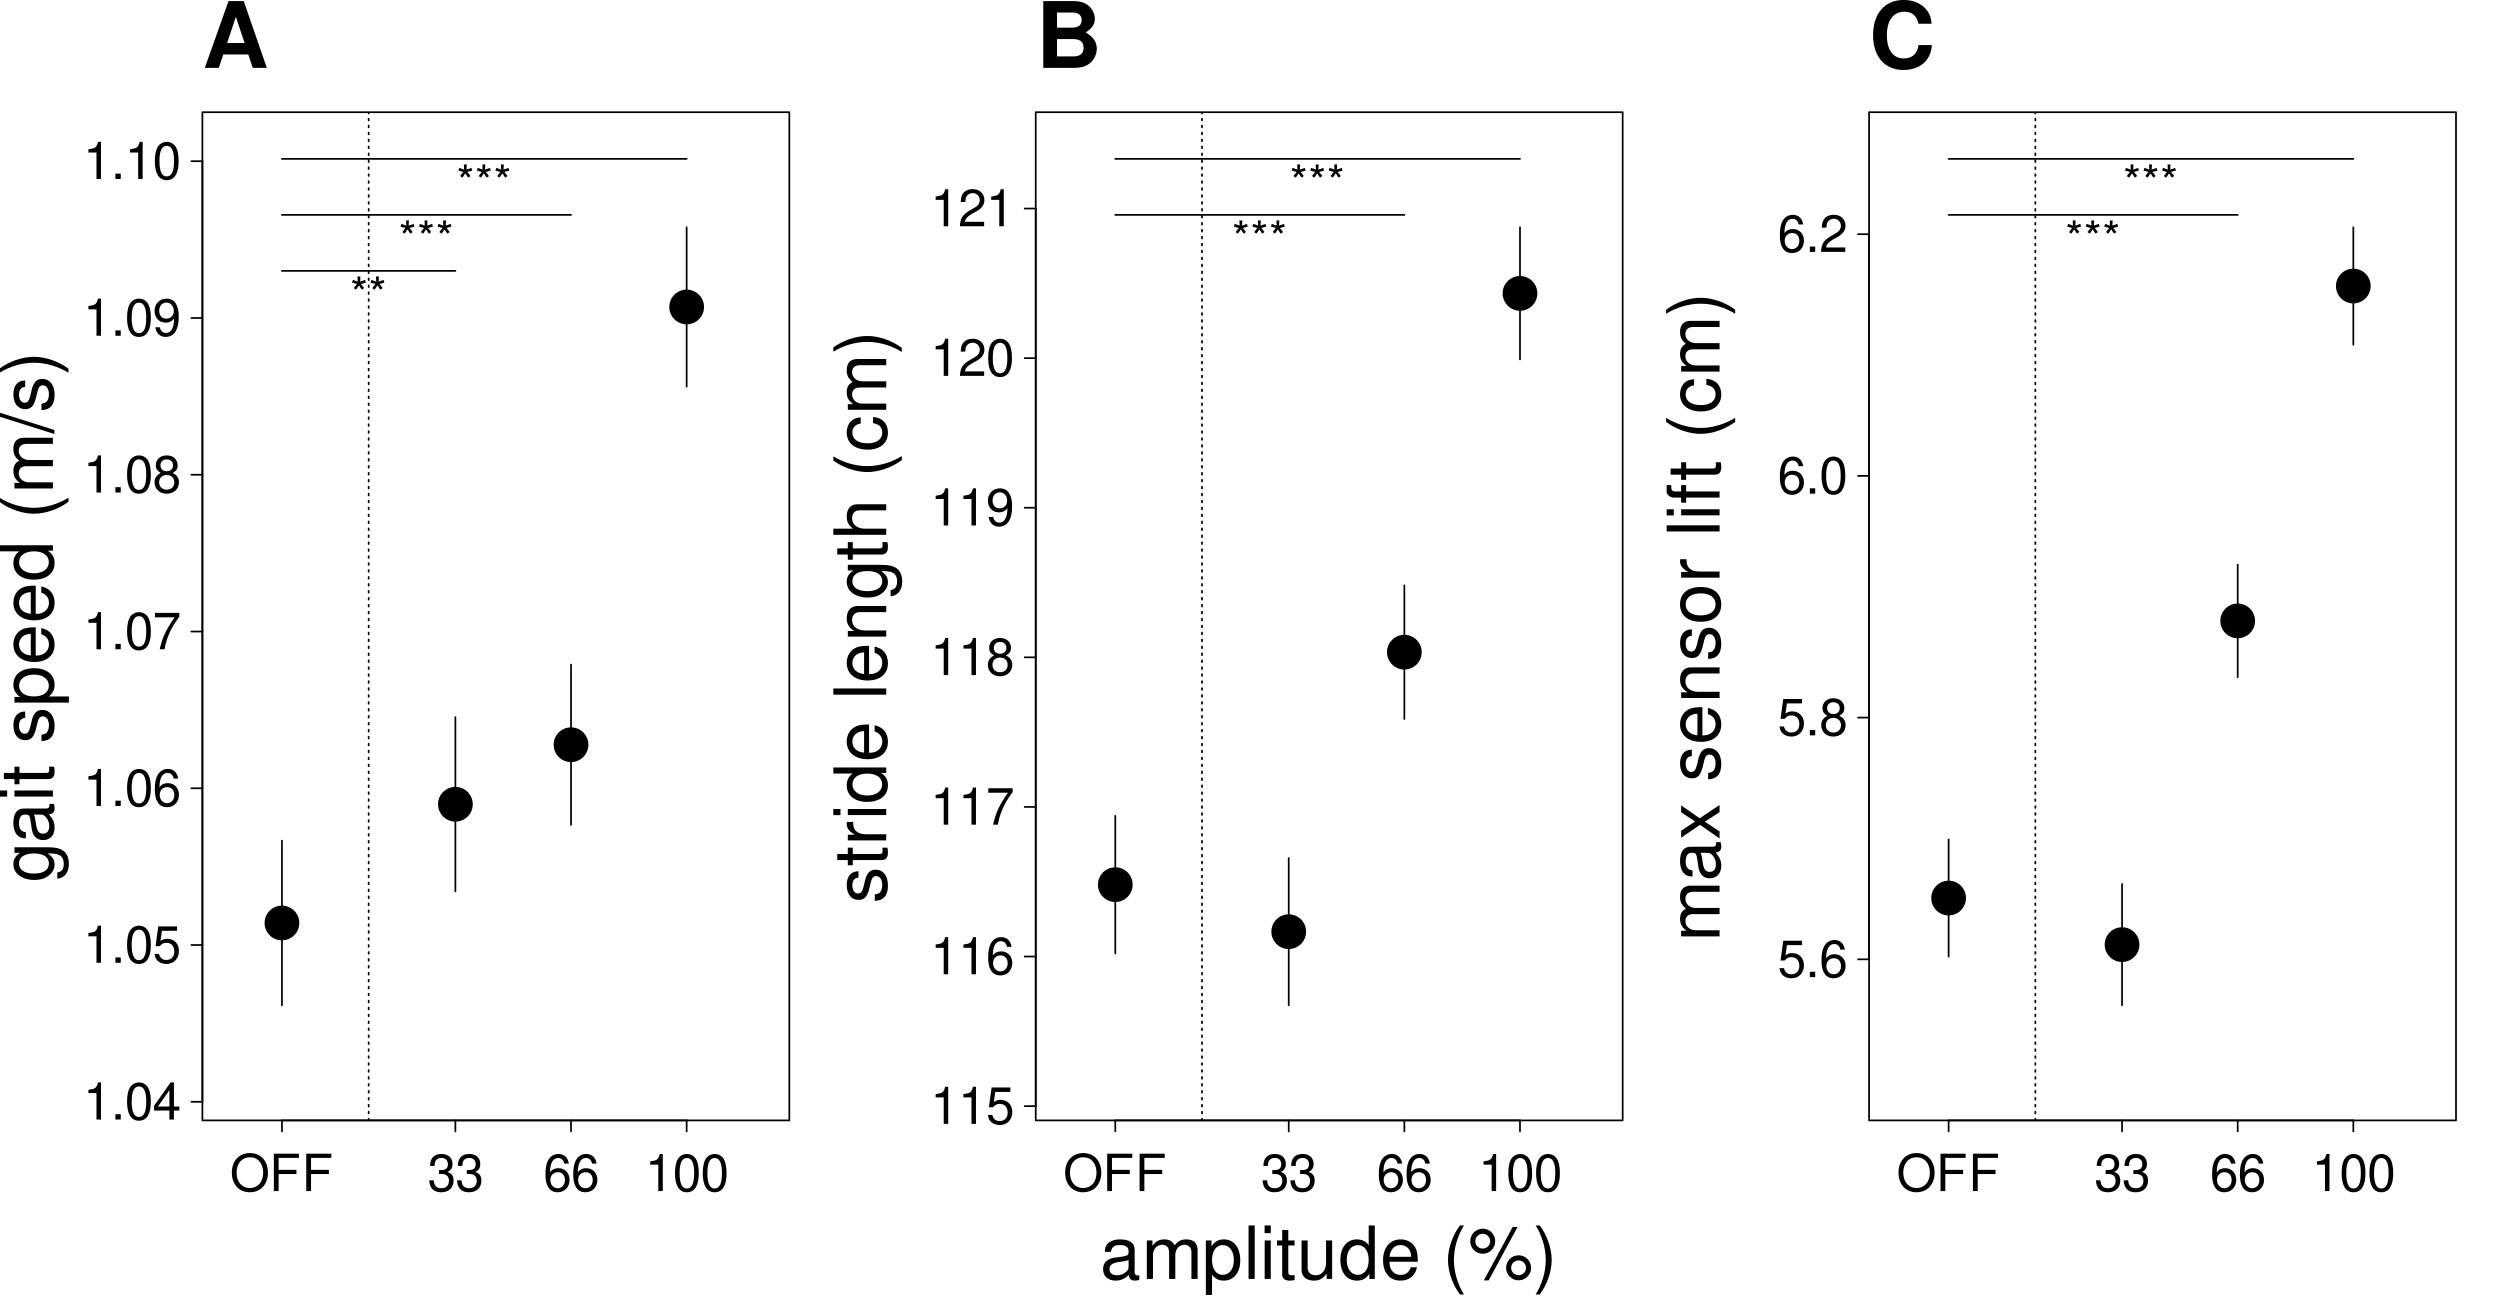<?xml version="1.0" encoding="UTF-8"?>
<svg xmlns="http://www.w3.org/2000/svg" xmlns:xlink="http://www.w3.org/1999/xlink" width="1080pt" height="561pt" viewBox="0 0 1080 561" version="1.1">
<defs>
<g>
<symbol overflow="visible" id="glyph0-0">
<path style="stroke:none;" d=""/>
</symbol>
<symbol overflow="visible" id="glyph0-1">
<path style="stroke:none;" d="M 8.625 -16.422 C 3.984 -16.422 0.844 -13.016 0.844 -7.953 C 0.844 -2.875 3.969 0.516 8.641 0.516 C 10.625 0.516 12.344 -0.094 13.656 -1.203 C 15.406 -2.688 16.453 -5.188 16.453 -7.828 C 16.453 -13.031 13.375 -16.422 8.625 -16.422 Z M 8.625 -14.609 C 12.125 -14.609 14.391 -11.969 14.391 -7.875 C 14.391 -3.969 12.062 -1.312 8.641 -1.312 C 5.188 -1.312 2.906 -3.969 2.906 -7.953 C 2.906 -11.953 5.188 -14.609 8.625 -14.609 Z M 8.625 -14.609 "/>
</symbol>
<symbol overflow="visible" id="glyph0-2">
<path style="stroke:none;" d="M 4.062 -7.359 L 11.766 -7.359 L 11.766 -9.172 L 4.062 -9.172 L 4.062 -14.344 L 12.844 -14.344 L 12.844 -16.156 L 2 -16.156 L 2 0 L 4.062 0 Z M 4.062 -7.359 "/>
</symbol>
<symbol overflow="visible" id="glyph0-3">
<path style="stroke:none;" d="M 4.906 -7.391 L 5.969 -7.391 C 8.094 -7.391 9.219 -6.391 9.219 -4.453 C 9.219 -2.438 8 -1.219 5.984 -1.219 C 3.828 -1.219 2.797 -2.312 2.656 -4.656 L 0.703 -4.656 C 0.797 -3.375 1.016 -2.531 1.391 -1.812 C 2.219 -0.266 3.75 0.516 5.891 0.516 C 9.141 0.516 11.219 -1.438 11.219 -4.484 C 11.219 -6.516 10.438 -7.625 8.562 -8.297 C 10.016 -8.891 10.75 -10 10.75 -11.625 C 10.75 -14.375 8.953 -16.031 5.969 -16.031 C 2.797 -16.031 1.109 -14.25 1.047 -10.859 L 3 -10.859 C 3.016 -11.844 3.109 -12.391 3.344 -12.875 C 3.797 -13.797 4.766 -14.328 5.984 -14.328 C 7.719 -14.328 8.766 -13.281 8.766 -11.547 C 8.766 -10.422 8.359 -9.734 7.5 -9.359 C 6.969 -9.141 6.25 -9.047 4.906 -9.031 Z M 4.906 -7.391 "/>
</symbol>
<symbol overflow="visible" id="glyph0-4">
<path style="stroke:none;" d="M 11.047 -11.859 C 10.672 -14.484 8.984 -16.031 6.578 -16.031 C 4.859 -16.031 3.297 -15.188 2.375 -13.75 C 1.375 -12.172 0.953 -10.219 0.953 -7.312 C 0.953 -4.609 1.328 -2.906 2.281 -1.484 C 3.125 -0.172 4.5 0.516 6.234 0.516 C 9.219 0.516 11.375 -1.734 11.375 -4.859 C 11.375 -7.797 9.375 -9.891 6.562 -9.891 C 5.016 -9.891 3.797 -9.312 2.953 -8.141 C 2.969 -12.109 4.219 -14.297 6.453 -14.297 C 7.828 -14.297 8.781 -13.406 9.094 -11.859 Z M 6.312 -8.156 C 8.203 -8.156 9.375 -6.828 9.375 -4.703 C 9.375 -2.688 8.047 -1.219 6.25 -1.219 C 4.438 -1.219 3.062 -2.75 3.062 -4.797 C 3.062 -6.781 4.391 -8.156 6.312 -8.156 Z M 6.312 -8.156 "/>
</symbol>
<symbol overflow="visible" id="glyph0-5">
<path style="stroke:none;" d="M 5.75 -11.422 L 5.75 0 L 7.688 0 L 7.688 -16.031 L 6.406 -16.031 C 5.719 -13.562 5.281 -13.234 2.266 -12.844 L 2.266 -11.422 Z M 5.75 -11.422 "/>
</symbol>
<symbol overflow="visible" id="glyph0-6">
<path style="stroke:none;" d="M 6.094 -16.031 C 4.641 -16.031 3.297 -15.359 2.484 -14.281 C 1.469 -12.859 0.953 -10.734 0.953 -7.766 C 0.953 -2.344 2.734 0.516 6.094 0.516 C 9.422 0.516 11.234 -2.344 11.234 -7.625 C 11.234 -10.734 10.75 -12.812 9.719 -14.281 C 8.891 -15.391 7.578 -16.031 6.094 -16.031 Z M 6.094 -14.297 C 8.203 -14.297 9.25 -12.156 9.25 -7.797 C 9.25 -3.234 8.219 -1.109 6.047 -1.109 C 3.984 -1.109 2.953 -3.328 2.953 -7.734 C 2.953 -12.156 3.984 -14.297 6.094 -14.297 Z M 6.094 -14.297 "/>
</symbol>
<symbol overflow="visible" id="glyph0-7">
<path style="stroke:none;" d="M 4.234 -2.312 L 1.922 -2.312 L 1.922 0 L 4.234 0 Z M 4.234 -2.312 "/>
</symbol>
<symbol overflow="visible" id="glyph0-8">
<path style="stroke:none;" d="M 7.25 -3.875 L 7.25 0 L 9.203 0 L 9.203 -3.875 L 11.531 -3.875 L 11.531 -5.625 L 9.203 -5.625 L 9.203 -16.031 L 7.766 -16.031 L 0.625 -5.938 L 0.625 -3.875 Z M 7.25 -5.625 L 2.328 -5.625 L 7.25 -12.703 Z M 7.25 -5.625 "/>
</symbol>
<symbol overflow="visible" id="glyph0-9">
<path style="stroke:none;" d="M 10.547 -15.719 L 2.438 -15.719 L 1.266 -7.156 L 3.062 -7.156 C 3.969 -8.25 4.719 -8.625 5.969 -8.625 C 8.078 -8.625 9.375 -7.188 9.375 -4.859 C 9.375 -2.594 8.078 -1.219 5.938 -1.219 C 4.234 -1.219 3.188 -2.078 2.734 -3.859 L 0.781 -3.859 C 1.047 -2.578 1.266 -1.953 1.734 -1.375 C 2.609 -0.172 4.219 0.516 5.984 0.516 C 9.156 0.516 11.375 -1.797 11.375 -5.125 C 11.375 -8.219 9.312 -10.359 6.297 -10.359 C 5.188 -10.359 4.297 -10.062 3.391 -9.406 L 4.016 -13.797 L 10.547 -13.797 Z M 10.547 -15.719 "/>
</symbol>
<symbol overflow="visible" id="glyph0-10">
<path style="stroke:none;" d="M 11.531 -15.719 L 1.016 -15.719 L 1.016 -13.797 L 9.516 -13.797 C 5.766 -8.453 4.234 -5.172 3.062 0 L 5.141 0 C 6.016 -5.031 7.984 -9.359 11.531 -14.078 Z M 11.531 -15.719 "/>
</symbol>
<symbol overflow="visible" id="glyph0-11">
<path style="stroke:none;" d="M 8.672 -8.453 C 10.312 -9.438 10.812 -10.25 10.812 -11.75 C 10.812 -14.281 8.891 -16.031 6.094 -16.031 C 3.328 -16.031 1.375 -14.281 1.375 -11.766 C 1.375 -10.25 1.891 -9.469 3.5 -8.453 C 1.703 -7.531 0.828 -6.234 0.828 -4.453 C 0.828 -1.531 2.969 0.516 6.094 0.516 C 9.203 0.516 11.375 -1.531 11.375 -4.453 C 11.375 -6.234 10.484 -7.531 8.672 -8.453 Z M 6.094 -14.297 C 7.766 -14.297 8.828 -13.297 8.828 -11.703 C 8.828 -10.203 7.734 -9.203 6.094 -9.203 C 4.438 -9.203 3.375 -10.203 3.375 -11.75 C 3.375 -13.297 4.438 -14.297 6.094 -14.297 Z M 6.094 -7.562 C 8.047 -7.562 9.375 -6.281 9.375 -4.406 C 9.375 -2.484 8.078 -1.219 6.047 -1.219 C 4.141 -1.219 2.812 -2.531 2.812 -4.391 C 2.812 -6.297 4.125 -7.562 6.094 -7.562 Z M 6.094 -7.562 "/>
</symbol>
<symbol overflow="visible" id="glyph0-12">
<path style="stroke:none;" d="M 1.172 -3.656 C 1.547 -1.047 3.234 0.516 5.625 0.516 C 7.391 0.516 8.938 -0.328 9.859 -1.781 C 10.844 -3.344 11.281 -5.297 11.281 -8.203 C 11.281 -10.906 10.891 -12.609 9.953 -14.031 C 9.094 -15.344 7.719 -16.031 5.984 -16.031 C 3 -16.031 0.844 -13.797 0.844 -10.688 C 0.844 -7.734 2.844 -5.656 5.672 -5.656 C 7.156 -5.656 8.266 -6.188 9.266 -7.406 C 9.25 -3.422 8 -1.219 5.766 -1.219 C 4.391 -1.219 3.438 -2.109 3.125 -3.656 Z M 5.969 -14.328 C 7.781 -14.328 9.156 -12.797 9.156 -10.734 C 9.156 -8.766 7.828 -7.391 5.891 -7.391 C 4.016 -7.391 2.844 -8.719 2.844 -10.844 C 2.844 -12.859 4.141 -14.328 5.969 -14.328 Z M 5.969 -14.328 "/>
</symbol>
<symbol overflow="visible" id="glyph0-13">
<path style="stroke:none;" d="M 11.219 -1.922 L 2.953 -1.922 C 3.141 -3.266 3.859 -4.109 5.781 -5.281 L 8 -6.516 C 10.203 -7.734 11.328 -9.375 11.328 -11.359 C 11.328 -12.688 10.797 -13.922 9.859 -14.781 C 8.938 -15.625 7.781 -16.031 6.297 -16.031 C 4.297 -16.031 2.812 -15.328 1.953 -13.953 C 1.391 -13.109 1.156 -12.109 1.109 -10.484 L 3.062 -10.484 C 3.125 -11.578 3.266 -12.219 3.531 -12.75 C 4.031 -13.719 5.062 -14.328 6.234 -14.328 C 8 -14.328 9.328 -13.031 9.328 -11.312 C 9.328 -10.016 8.609 -8.906 7.203 -8.109 L 5.172 -6.922 C 1.891 -5.031 0.938 -3.531 0.75 -0.016 L 11.219 -0.016 Z M 11.219 -1.922 "/>
</symbol>
<symbol overflow="visible" id="glyph1-0">
<path style="stroke:none;" d=""/>
</symbol>
<symbol overflow="visible" id="glyph1-1">
<path style="stroke:none;" d="M -16.609 -12.797 L -14.203 -12.797 C -16.188 -11.469 -17.078 -10.016 -17.078 -7.922 C -17.078 -3.891 -13.344 -1.109 -8.016 -1.109 C -5.234 -1.109 -3.203 -1.781 -1.516 -3.203 C -0.062 -4.438 0.734 -6.016 0.734 -7.734 C 0.734 -9.734 -0.156 -11.156 -2.25 -12.547 L -1.391 -12.547 C 3.047 -12.547 4.688 -11.312 4.688 -8.016 C 4.688 -5.766 3.797 -4.594 1.906 -4.344 L 1.906 -1.641 C 4.969 -1.906 6.906 -4.344 6.906 -7.953 C 6.906 -10.391 6.109 -12.422 4.781 -13.5 C 3.234 -14.766 1.172 -15.234 -2.719 -15.234 L -16.609 -15.234 Z M -14.641 -8.172 C -14.641 -10.969 -12.297 -12.547 -8.078 -12.547 C -4.062 -12.547 -1.719 -10.938 -1.719 -8.172 C -1.719 -5.453 -4.094 -3.859 -8.172 -3.859 C -12.234 -3.859 -14.641 -5.453 -14.641 -8.172 Z M -14.641 -8.172 "/>
</symbol>
<symbol overflow="visible" id="glyph1-2">
<path style="stroke:none;" d="M -1.547 -16.953 C -1.484 -16.672 -1.484 -16.547 -1.484 -16.375 C -1.484 -15.469 -1.969 -14.953 -2.781 -14.953 L -12.547 -14.953 C -15.5 -14.953 -17.078 -12.797 -17.078 -8.719 C -17.078 -6.281 -16.375 -4.344 -15.141 -3.203 C -14.297 -2.438 -13.344 -2.125 -11.688 -2.062 L -11.688 -4.719 C -13.719 -4.938 -14.641 -6.141 -14.641 -8.625 C -14.641 -11.031 -13.75 -12.328 -12.172 -12.328 L -11.469 -12.328 C -10.328 -12.297 -9.922 -11.719 -9.641 -9.562 C -9.156 -5.828 -9.031 -5.266 -8.625 -4.25 C -7.797 -2.312 -6.344 -1.328 -4.188 -1.328 C -1.172 -1.328 0.734 -3.422 0.734 -6.781 C 0.734 -8.875 0 -10.547 -1.719 -12.422 C 0 -12.609 0.734 -13.438 0.734 -15.141 C 0.734 -15.719 0.672 -16.062 0.438 -16.953 Z M -5.234 -12.328 C -4.344 -12.328 -3.797 -12.078 -3.078 -11.281 C -2.094 -10.203 -1.578 -8.906 -1.578 -7.344 C -1.578 -5.297 -2.562 -4.094 -4.25 -4.094 C -5.984 -4.094 -6.875 -5.234 -7.281 -8.078 C -7.672 -10.906 -7.797 -11.438 -8.203 -12.328 Z M -5.234 -12.328 "/>
</symbol>
<symbol overflow="visible" id="glyph1-3">
<path style="stroke:none;" d="M -16.609 -4.75 L -16.609 -2.125 L 0 -2.125 L 0 -4.75 Z M -23.094 -4.75 L -23.094 -2.094 L -19.766 -2.094 L -19.766 -4.75 Z M -23.094 -4.75 "/>
</symbol>
<symbol overflow="visible" id="glyph1-4">
<path style="stroke:none;" d="M -16.609 -8.047 L -16.609 -5.328 L -21.172 -5.328 L -21.172 -2.688 L -16.609 -2.688 L -16.609 -0.438 L -14.453 -0.438 L -14.453 -2.688 L -1.906 -2.688 C -0.188 -2.688 0.734 -3.828 0.734 -5.891 C 0.734 -6.594 0.672 -7.156 0.5 -8.047 L -1.719 -8.047 C -1.609 -7.672 -1.578 -7.312 -1.578 -6.781 C -1.578 -5.641 -1.906 -5.328 -3.078 -5.328 L -14.453 -5.328 L -14.453 -8.047 Z M -16.609 -8.047 "/>
</symbol>
<symbol overflow="visible" id="glyph1-5">
<path style="stroke:none;" d=""/>
</symbol>
<symbol overflow="visible" id="glyph1-6">
<path style="stroke:none;" d="M -11.984 -13.875 C -15.234 -13.844 -17.078 -11.688 -17.078 -7.859 C -17.078 -4 -15.078 -1.484 -12.016 -1.484 C -9.406 -1.484 -8.172 -2.812 -7.219 -6.75 L -6.625 -9.219 C -6.172 -11.062 -5.516 -11.781 -4.344 -11.781 C -2.75 -11.781 -1.719 -10.234 -1.719 -7.922 C -1.719 -6.5 -2.125 -5.297 -2.812 -4.625 C -3.297 -4.219 -3.766 -4.031 -4.938 -3.859 L -4.938 -1.078 C -1.109 -1.203 0.734 -3.359 0.734 -7.703 C 0.734 -11.875 -1.328 -14.547 -4.531 -14.547 C -7 -14.547 -8.359 -13.156 -9.156 -9.859 L -9.766 -7.312 C -10.266 -5.172 -10.969 -4.25 -12.141 -4.25 C -13.688 -4.25 -14.641 -5.609 -14.641 -7.766 C -14.641 -9.891 -13.719 -11.031 -11.984 -11.094 Z M -11.984 -13.875 "/>
</symbol>
<symbol overflow="visible" id="glyph1-7">
<path style="stroke:none;" d="M 6.906 -1.719 L 6.906 -4.375 L -1.75 -4.375 C -0.031 -5.766 0.734 -7.312 0.734 -9.469 C 0.734 -13.781 -2.719 -16.578 -8.016 -16.578 C -13.594 -16.578 -17.078 -13.844 -17.078 -9.438 C -17.078 -7.188 -16.062 -5.391 -14.094 -4.156 L -16.609 -4.156 L -16.609 -1.719 Z M -14.609 -9 C -14.609 -11.922 -12.047 -13.812 -8.078 -13.812 C -4.312 -13.812 -1.75 -11.875 -1.75 -9 C -1.75 -6.172 -4.281 -4.375 -8.172 -4.375 C -12.078 -4.375 -14.609 -6.172 -14.609 -9 Z M -14.609 -9 "/>
</symbol>
<symbol overflow="visible" id="glyph1-8">
<path style="stroke:none;" d="M -7.422 -16.25 C -9.953 -16.25 -11.469 -16.062 -12.703 -15.594 C -15.438 -14.516 -17.078 -11.984 -17.078 -8.875 C -17.078 -4.25 -13.562 -1.266 -8.078 -1.266 C -2.594 -1.266 0.734 -4.125 0.734 -8.812 C 0.734 -12.609 -1.422 -15.234 -5.031 -15.906 L -5.031 -13.25 C -2.859 -12.516 -1.719 -11.031 -1.719 -8.906 C -1.719 -7.219 -2.469 -5.797 -3.859 -4.906 C -4.812 -4.281 -5.766 -4.062 -7.422 -4.031 Z M -9.562 -4.094 C -12.641 -4.312 -14.641 -6.172 -14.641 -8.844 C -14.641 -11.531 -12.547 -13.406 -9.562 -13.406 Z M -9.562 -4.094 "/>
</symbol>
<symbol overflow="visible" id="glyph1-9">
<path style="stroke:none;" d="M -23.094 -15.688 L -23.094 -13.062 L -14.516 -13.062 C -16.188 -11.953 -17.078 -10.172 -17.078 -7.953 C -17.078 -3.641 -13.625 -0.828 -8.328 -0.828 C -2.719 -0.828 0.734 -3.547 0.734 -8.047 C 0.734 -10.328 -0.125 -11.922 -2.188 -13.344 L 0 -13.344 L 0 -15.688 Z M -14.609 -8.391 C -14.609 -11.25 -12.109 -13.062 -8.109 -13.062 C -4.281 -13.062 -1.75 -11.219 -1.75 -8.422 C -1.75 -5.516 -4.312 -3.578 -8.172 -3.578 C -12.047 -3.578 -14.609 -5.516 -14.609 -8.391 Z M -14.609 -8.391 "/>
</symbol>
<symbol overflow="visible" id="glyph1-10">
<path style="stroke:none;" d="M -23.094 -7.484 C -18.953 -4.312 -13.188 -2.312 -8.203 -2.312 C -3.203 -2.312 2.562 -4.312 6.719 -7.484 L 6.719 -9.219 C 2.188 -6.438 -3.141 -4.875 -8.203 -4.875 C -13.25 -4.875 -18.594 -6.438 -23.094 -9.219 Z M -23.094 -7.484 "/>
</symbol>
<symbol overflow="visible" id="glyph1-11">
<path style="stroke:none;" d="M -16.609 -2.219 L 0 -2.219 L 0 -4.875 L -10.422 -4.875 C -12.828 -4.875 -14.766 -6.625 -14.766 -8.781 C -14.766 -10.734 -13.562 -11.844 -11.438 -11.844 L 0 -11.844 L 0 -14.516 L -10.422 -14.516 C -12.828 -14.516 -14.766 -16.25 -14.766 -18.406 C -14.766 -20.344 -13.531 -21.484 -11.438 -21.484 L 0 -21.484 L 0 -24.141 L -12.453 -24.141 C -15.438 -24.141 -17.078 -22.438 -17.078 -19.328 C -17.078 -17.109 -16.422 -15.781 -14.547 -14.234 C -16.312 -13.25 -17.078 -11.922 -17.078 -9.766 C -17.078 -7.547 -16.25 -6.047 -14.266 -4.656 L -16.609 -4.656 Z M -16.609 -2.219 "/>
</symbol>
<symbol overflow="visible" id="glyph1-12">
<path style="stroke:none;" d="M -23.094 -7.25 L 0.641 0.25 L 0.641 -1.484 L -23.094 -9 Z M -23.094 -7.25 "/>
</symbol>
<symbol overflow="visible" id="glyph1-13">
<path style="stroke:none;" d="M 6.719 -2.953 C 2.562 -6.109 -3.203 -8.109 -8.172 -8.109 C -13.188 -8.109 -18.953 -6.109 -23.094 -2.953 L -23.094 -1.203 C -18.562 -4 -13.25 -5.547 -8.172 -5.547 C -3.141 -5.547 2.219 -4 6.719 -1.203 Z M 6.719 -2.953 "/>
</symbol>
<symbol overflow="visible" id="glyph1-14">
<path style="stroke:none;" d="M -16.609 -2.188 L 0 -2.188 L 0 -4.844 L -8.625 -4.844 C -12.609 -4.875 -14.391 -6.531 -14.297 -10.172 L -16.984 -10.172 C -17.047 -9.734 -17.078 -9.469 -17.078 -9.156 C -17.078 -7.453 -16.062 -6.141 -13.594 -4.625 L -16.609 -4.625 Z M -16.609 -2.188 "/>
</symbol>
<symbol overflow="visible" id="glyph1-15">
<path style="stroke:none;" d="M -23.094 -4.812 L -23.094 -2.156 L 0 -2.156 L 0 -4.812 Z M -23.094 -4.812 "/>
</symbol>
<symbol overflow="visible" id="glyph1-16">
<path style="stroke:none;" d="M -16.609 -2.219 L 0 -2.219 L 0 -4.875 L -9.156 -4.875 C -12.547 -4.875 -14.766 -6.656 -14.766 -9.375 C -14.766 -11.469 -13.5 -12.797 -11.5 -12.797 L 0 -12.797 L 0 -15.438 L -12.547 -15.438 C -15.312 -15.438 -17.078 -13.375 -17.078 -10.172 C -17.078 -7.703 -16.125 -6.109 -13.812 -4.656 L -16.609 -4.656 Z M -16.609 -2.219 "/>
</symbol>
<symbol overflow="visible" id="glyph1-17">
<path style="stroke:none;" d="M -23.094 -2.219 L 0 -2.219 L 0 -4.844 L -9.156 -4.844 C -12.547 -4.844 -14.766 -6.625 -14.766 -9.344 C -14.766 -10.234 -14.516 -11.062 -14.031 -11.688 C -13.469 -12.453 -12.672 -12.766 -11.5 -12.766 L 0 -12.766 L 0 -15.406 L -12.547 -15.406 C -15.344 -15.406 -17.078 -13.406 -17.078 -10.172 C -17.078 -7.828 -16.344 -6.406 -14.328 -4.844 L -23.094 -4.844 Z M -23.094 -2.219 "/>
</symbol>
<symbol overflow="visible" id="glyph1-18">
<path style="stroke:none;" d="M -11.031 -14.922 C -12.641 -14.797 -13.688 -14.453 -14.609 -13.812 C -16.156 -12.672 -17.078 -10.672 -17.078 -8.359 C -17.078 -3.859 -13.531 -0.984 -8.016 -0.984 C -2.656 -0.984 0.734 -3.828 0.734 -8.328 C 0.734 -12.297 -1.641 -14.797 -5.703 -15.109 L -5.703 -12.453 C -3.047 -12.016 -1.719 -10.641 -1.719 -8.391 C -1.719 -5.484 -4.094 -3.734 -8.016 -3.734 C -12.172 -3.734 -14.641 -5.453 -14.641 -8.328 C -14.641 -10.547 -13.344 -11.953 -11.031 -12.266 Z M -11.031 -14.922 "/>
</symbol>
<symbol overflow="visible" id="glyph1-19">
<path style="stroke:none;" d="M -8.594 -9.25 L -16.609 -14.828 L -16.609 -11.844 L -10.578 -7.859 L -16.609 -3.859 L -16.609 -0.859 L -8.453 -6.406 L 0 -0.531 L 0 -3.547 L -6.375 -7.766 L 0 -11.922 L 0 -14.984 Z M -8.594 -9.25 "/>
</symbol>
<symbol overflow="visible" id="glyph1-20">
<path style="stroke:none;" d="M -17.078 -8.625 C -17.078 -3.922 -13.75 -1.141 -8.172 -1.141 C -2.562 -1.141 0.734 -3.922 0.734 -8.656 C 0.734 -13.344 -2.594 -16.156 -8.047 -16.156 C -13.812 -16.156 -17.078 -13.438 -17.078 -8.625 Z M -14.641 -8.656 C -14.641 -11.625 -12.203 -13.406 -8.078 -13.406 C -4.156 -13.406 -1.719 -11.562 -1.719 -8.656 C -1.719 -5.703 -4.156 -3.891 -8.172 -3.891 C -12.203 -3.891 -14.641 -5.703 -14.641 -8.656 Z M -14.641 -8.656 "/>
</symbol>
<symbol overflow="visible" id="glyph1-21">
<path style="stroke:none;" d="M -16.609 -8.172 L -16.609 -5.422 L -19.203 -5.422 C -20.312 -5.422 -20.875 -6.016 -20.875 -7.25 C -20.875 -7.484 -20.875 -7.578 -20.844 -8.172 L -23.031 -8.172 C -23.156 -7.578 -23.188 -7.219 -23.188 -6.688 C -23.188 -4.25 -21.797 -2.781 -19.422 -2.781 L -16.609 -2.781 L -16.609 -0.578 L -14.453 -0.578 L -14.453 -2.781 L 0 -2.781 L 0 -5.422 L -14.453 -5.422 L -14.453 -8.172 Z M -16.609 -8.172 "/>
</symbol>
<symbol overflow="visible" id="glyph2-0">
<path style="stroke:none;" d=""/>
</symbol>
<symbol overflow="visible" id="glyph2-1">
<path style="stroke:none;" d="M 19.844 -5.812 L 21.734 0 L 27.828 0 L 17.859 -28.859 L 11.281 -28.859 L 1.031 0 L 7.094 0 L 9.031 -5.812 Z M 18.219 -10.766 L 10.688 -10.766 L 14.453 -22.047 Z M 18.219 -10.766 "/>
</symbol>
<symbol overflow="visible" id="glyph2-2">
<path style="stroke:none;" d="M 3.25 0 L 16.234 0 C 19.562 0 21.781 -0.641 23.516 -2.094 C 25.266 -3.562 26.375 -5.984 26.375 -8.312 C 26.375 -11.172 24.859 -13.422 21.578 -15.328 C 24.422 -17.141 25.531 -18.812 25.531 -21.266 C 25.531 -23.281 24.547 -25.344 22.922 -26.766 C 21.219 -28.234 19.203 -28.859 16.109 -28.859 L 3.25 -28.859 Z M 9.188 -23.922 L 15.641 -23.922 C 18.406 -23.922 19.844 -22.812 19.844 -20.672 C 19.844 -18.484 18.406 -17.375 15.641 -17.375 L 9.188 -17.375 Z M 9.188 -12.438 L 16.266 -12.438 C 19.156 -12.438 20.672 -11.172 20.672 -8.672 C 20.672 -6.219 19.156 -4.953 16.266 -4.953 L 9.188 -4.953 Z M 9.188 -12.438 "/>
</symbol>
<symbol overflow="visible" id="glyph2-3">
<path style="stroke:none;" d="M 27 -19.078 C 26.812 -21.578 26.297 -23.156 25.062 -24.781 C 22.844 -27.719 19.281 -29.344 14.969 -29.344 C 6.812 -29.344 1.734 -23.516 1.734 -14.172 C 1.734 -4.875 6.766 0.906 14.812 0.906 C 22.016 0.906 26.766 -3.25 27.125 -9.859 L 21.344 -9.859 C 20.938 -6.172 18.656 -4.078 14.969 -4.078 C 10.375 -4.078 7.688 -7.797 7.688 -14.094 C 7.688 -20.469 10.5 -24.266 15.172 -24.266 C 18.609 -24.266 20.547 -22.609 21.344 -19.078 Z M 27 -19.078 "/>
</symbol>
<symbol overflow="visible" id="glyph3-0">
<path style="stroke:none;" d=""/>
</symbol>
<symbol overflow="visible" id="glyph3-1">
<path style="stroke:none;" d="M 3.172 -14.438 L 3.266 -12.219 L 1.172 -12.969 L 0.797 -11.797 L 2.938 -11.203 L 1.562 -9.438 L 2.547 -8.734 L 3.797 -10.578 L 5.031 -8.734 L 6.031 -9.438 L 4.656 -11.203 L 6.797 -11.797 L 6.422 -12.969 L 4.312 -12.219 L 4.422 -14.438 Z M 3.172 -14.438 "/>
</symbol>
<symbol overflow="visible" id="glyph4-0">
<path style="stroke:none;" d=""/>
</symbol>
<symbol overflow="visible" id="glyph4-1">
<path style="stroke:none;" d="M 16.953 -1.547 C 16.672 -1.484 16.547 -1.484 16.375 -1.484 C 15.469 -1.484 14.953 -1.969 14.953 -2.781 L 14.953 -12.547 C 14.953 -15.5 12.797 -17.078 8.719 -17.078 C 6.281 -17.078 4.344 -16.375 3.203 -15.141 C 2.438 -14.297 2.125 -13.344 2.062 -11.688 L 4.719 -11.688 C 4.938 -13.719 6.141 -14.641 8.625 -14.641 C 11.031 -14.641 12.328 -13.75 12.328 -12.172 L 12.328 -11.469 C 12.297 -10.328 11.719 -9.922 9.562 -9.641 C 5.828 -9.156 5.266 -9.031 4.25 -8.625 C 2.312 -7.797 1.328 -6.344 1.328 -4.188 C 1.328 -1.172 3.422 0.734 6.781 0.734 C 8.875 0.734 10.547 0 12.422 -1.719 C 12.609 0 13.438 0.734 15.141 0.734 C 15.719 0.734 16.062 0.672 16.953 0.438 Z M 12.328 -5.234 C 12.328 -4.344 12.078 -3.797 11.281 -3.078 C 10.203 -2.094 8.906 -1.578 7.344 -1.578 C 5.297 -1.578 4.094 -2.562 4.094 -4.25 C 4.094 -5.984 5.234 -6.875 8.078 -7.281 C 10.906 -7.672 11.438 -7.797 12.328 -8.203 Z M 12.328 -5.234 "/>
</symbol>
<symbol overflow="visible" id="glyph4-2">
<path style="stroke:none;" d="M 2.219 -16.609 L 2.219 0 L 4.875 0 L 4.875 -10.422 C 4.875 -12.828 6.625 -14.766 8.781 -14.766 C 10.734 -14.766 11.844 -13.562 11.844 -11.438 L 11.844 0 L 14.516 0 L 14.516 -10.422 C 14.516 -12.828 16.25 -14.766 18.406 -14.766 C 20.344 -14.766 21.484 -13.531 21.484 -11.438 L 21.484 0 L 24.141 0 L 24.141 -12.453 C 24.141 -15.438 22.438 -17.078 19.328 -17.078 C 17.109 -17.078 15.781 -16.422 14.234 -14.547 C 13.25 -16.312 11.922 -17.078 9.766 -17.078 C 7.547 -17.078 6.047 -16.25 4.656 -14.266 L 4.656 -16.609 Z M 2.219 -16.609 "/>
</symbol>
<symbol overflow="visible" id="glyph4-3">
<path style="stroke:none;" d="M 1.719 6.906 L 4.375 6.906 L 4.375 -1.75 C 5.766 -0.031 7.312 0.734 9.469 0.734 C 13.781 0.734 16.578 -2.719 16.578 -8.016 C 16.578 -13.594 13.844 -17.078 9.438 -17.078 C 7.188 -17.078 5.391 -16.062 4.156 -14.094 L 4.156 -16.609 L 1.719 -16.609 Z M 9 -14.609 C 11.922 -14.609 13.812 -12.047 13.812 -8.078 C 13.812 -4.312 11.875 -1.75 9 -1.75 C 6.172 -1.75 4.375 -4.281 4.375 -8.172 C 4.375 -12.078 6.172 -14.609 9 -14.609 Z M 9 -14.609 "/>
</symbol>
<symbol overflow="visible" id="glyph4-4">
<path style="stroke:none;" d="M 4.812 -23.094 L 2.156 -23.094 L 2.156 0 L 4.812 0 Z M 4.812 -23.094 "/>
</symbol>
<symbol overflow="visible" id="glyph4-5">
<path style="stroke:none;" d="M 4.75 -16.609 L 2.125 -16.609 L 2.125 0 L 4.75 0 Z M 4.75 -23.094 L 2.094 -23.094 L 2.094 -19.766 L 4.75 -19.766 Z M 4.75 -23.094 "/>
</symbol>
<symbol overflow="visible" id="glyph4-6">
<path style="stroke:none;" d="M 8.047 -16.609 L 5.328 -16.609 L 5.328 -21.172 L 2.688 -21.172 L 2.688 -16.609 L 0.438 -16.609 L 0.438 -14.453 L 2.688 -14.453 L 2.688 -1.906 C 2.688 -0.188 3.828 0.734 5.891 0.734 C 6.594 0.734 7.156 0.672 8.047 0.5 L 8.047 -1.719 C 7.672 -1.609 7.312 -1.578 6.781 -1.578 C 5.641 -1.578 5.328 -1.906 5.328 -3.078 L 5.328 -14.453 L 8.047 -14.453 Z M 8.047 -16.609 "/>
</symbol>
<symbol overflow="visible" id="glyph4-7">
<path style="stroke:none;" d="M 15.266 0 L 15.266 -16.609 L 12.641 -16.609 L 12.641 -7.188 C 12.641 -3.797 10.875 -1.578 8.109 -1.578 C 6.016 -1.578 4.688 -2.859 4.688 -4.844 L 4.688 -16.609 L 2.062 -16.609 L 2.062 -3.797 C 2.062 -1.047 4.125 0.734 7.344 0.734 C 9.797 0.734 11.344 -0.125 12.891 -2.312 L 12.891 0 Z M 15.266 0 "/>
</symbol>
<symbol overflow="visible" id="glyph4-8">
<path style="stroke:none;" d="M 15.688 -23.094 L 13.062 -23.094 L 13.062 -14.516 C 11.953 -16.188 10.172 -17.078 7.953 -17.078 C 3.641 -17.078 0.828 -13.625 0.828 -8.328 C 0.828 -2.719 3.547 0.734 8.047 0.734 C 10.328 0.734 11.922 -0.125 13.344 -2.188 L 13.344 0 L 15.688 0 Z M 8.391 -14.609 C 11.25 -14.609 13.062 -12.109 13.062 -8.109 C 13.062 -4.281 11.219 -1.75 8.422 -1.75 C 5.516 -1.75 3.578 -4.312 3.578 -8.172 C 3.578 -12.047 5.516 -14.609 8.391 -14.609 Z M 8.391 -14.609 "/>
</symbol>
<symbol overflow="visible" id="glyph4-9">
<path style="stroke:none;" d="M 16.25 -7.422 C 16.25 -9.953 16.062 -11.469 15.594 -12.703 C 14.516 -15.438 11.984 -17.078 8.875 -17.078 C 4.25 -17.078 1.266 -13.562 1.266 -8.078 C 1.266 -2.594 4.125 0.734 8.812 0.734 C 12.609 0.734 15.234 -1.422 15.906 -5.031 L 13.25 -5.031 C 12.516 -2.859 11.031 -1.719 8.906 -1.719 C 7.219 -1.719 5.797 -2.469 4.906 -3.859 C 4.281 -4.812 4.062 -5.766 4.031 -7.422 Z M 4.094 -9.562 C 4.312 -12.641 6.172 -14.641 8.844 -14.641 C 11.531 -14.641 13.406 -12.547 13.406 -9.562 Z M 4.094 -9.562 "/>
</symbol>
<symbol overflow="visible" id="glyph4-10">
<path style="stroke:none;" d=""/>
</symbol>
<symbol overflow="visible" id="glyph4-11">
<path style="stroke:none;" d="M 7.484 -23.094 C 4.312 -18.953 2.312 -13.188 2.312 -8.203 C 2.312 -3.203 4.312 2.562 7.484 6.719 L 9.219 6.719 C 6.438 2.188 4.875 -3.141 4.875 -8.203 C 4.875 -13.25 6.438 -18.594 9.219 -23.094 Z M 7.484 -23.094 "/>
</symbol>
<symbol overflow="visible" id="glyph4-12">
<path style="stroke:none;" d="M 6.312 -21.703 C 3.328 -21.703 0.922 -19.266 0.922 -16.281 C 0.922 -13.312 3.328 -10.875 6.344 -10.875 C 9.281 -10.875 11.719 -13.312 11.719 -16.219 C 11.719 -19.297 9.344 -21.703 6.312 -21.703 Z M 6.312 -19.484 C 8.109 -19.484 9.531 -18.062 9.531 -16.25 C 9.531 -14.516 8.078 -13.094 6.344 -13.094 C 4.562 -13.094 3.109 -14.516 3.109 -16.281 C 3.109 -18.062 4.531 -19.484 6.312 -19.484 Z M 19.297 -22.469 L 6.781 0.641 L 8.875 0.641 L 21.391 -22.469 Z M 21.797 -10.203 C 18.828 -10.203 16.422 -7.797 16.422 -4.812 C 16.422 -1.812 18.828 0.609 21.828 0.609 C 24.781 0.609 27.219 -1.812 27.219 -4.75 C 27.219 -7.797 24.844 -10.203 21.797 -10.203 Z M 21.797 -7.984 C 23.609 -7.984 25.031 -6.562 25.031 -4.75 C 25.031 -3.047 23.578 -1.609 21.828 -1.609 C 20.031 -1.609 18.594 -3.047 18.594 -4.812 C 18.594 -6.562 20.031 -7.984 21.797 -7.984 Z M 21.797 -7.984 "/>
</symbol>
<symbol overflow="visible" id="glyph4-13">
<path style="stroke:none;" d="M 2.953 6.719 C 6.109 2.562 8.109 -3.203 8.109 -8.172 C 8.109 -13.188 6.109 -18.953 2.953 -23.094 L 1.203 -23.094 C 4 -18.562 5.547 -13.25 5.547 -8.172 C 5.547 -3.141 4 2.219 1.203 6.719 Z M 2.953 6.719 "/>
</symbol>
</g>
<clipPath id="clip1">
  <path d="M 158 48.469 L 160 48.469 L 160 484.016 L 158 484.016 Z M 158 48.469 "/>
</clipPath>
<clipPath id="clip2">
  <path d="M 360 145 L 390 145 L 390 390 L 360 390 Z M 360 145 "/>
</clipPath>
<clipPath id="clip3">
  <path d="M 518 48.469 L 520 48.469 L 520 484.016 L 518 484.016 Z M 518 48.469 "/>
</clipPath>
<clipPath id="clip4">
  <path d="M 720 128 L 750 128 L 750 405 L 720 405 Z M 720 128 "/>
</clipPath>
<clipPath id="clip5">
  <path d="M 878 48.469 L 880 48.469 L 880 484.016 L 878 484.016 Z M 878 48.469 "/>
</clipPath>
</defs>
<g id="surface852">
<rect x="0" y="0" width="1080" height="561" style="fill:rgb(100%,100%,100%);fill-opacity:1;stroke:none;"/>
<path style="fill-rule:nonzero;fill:rgb(0%,0%,0%);fill-opacity:1;stroke-width:0.75;stroke-linecap:round;stroke-linejoin:round;stroke:rgb(0%,0%,0%);stroke-opacity:1;stroke-miterlimit:10;" d="M 128.93 398.727 C 128.93 402.66 125.742 405.852 121.805 405.852 C 117.867 405.852 114.676 402.66 114.676 398.727 C 114.676 394.789 117.867 391.598 121.805 391.598 C 125.742 391.598 128.93 394.789 128.93 398.727 "/>
<path style="fill-rule:nonzero;fill:rgb(0%,0%,0%);fill-opacity:1;stroke-width:0.75;stroke-linecap:round;stroke-linejoin:round;stroke:rgb(0%,0%,0%);stroke-opacity:1;stroke-miterlimit:10;" d="M 203.859 347.438 C 203.859 351.371 200.668 354.562 196.73 354.562 C 192.793 354.562 189.602 351.371 189.602 347.438 C 189.602 343.5 192.793 340.309 196.73 340.309 C 200.668 340.309 203.859 343.5 203.859 347.438 "/>
<path style="fill-rule:nonzero;fill:rgb(0%,0%,0%);fill-opacity:1;stroke-width:0.75;stroke-linecap:round;stroke-linejoin:round;stroke:rgb(0%,0%,0%);stroke-opacity:1;stroke-miterlimit:10;" d="M 253.812 321.719 C 253.812 325.656 250.621 328.848 246.684 328.848 C 242.746 328.848 239.555 325.656 239.555 321.719 C 239.555 317.781 242.746 314.59 246.684 314.59 C 250.621 314.59 253.812 317.781 253.812 321.719 "/>
<path style="fill-rule:nonzero;fill:rgb(0%,0%,0%);fill-opacity:1;stroke-width:0.75;stroke-linecap:round;stroke-linejoin:round;stroke:rgb(0%,0%,0%);stroke-opacity:1;stroke-miterlimit:10;" d="M 303.762 132.609 C 303.762 136.543 300.57 139.734 296.637 139.734 C 292.699 139.734 289.508 136.543 289.508 132.609 C 289.508 128.672 292.699 125.48 296.637 125.48 C 300.57 125.48 303.762 128.672 303.762 132.609 "/>
<path style="fill:none;stroke-width:0.75;stroke-linecap:round;stroke-linejoin:round;stroke:rgb(0%,0%,0%);stroke-opacity:1;stroke-miterlimit:10;" d="M 121.805 434.277 L 121.805 363.172 "/>
<path style="fill:none;stroke-width:0.75;stroke-linecap:round;stroke-linejoin:round;stroke:rgb(0%,0%,0%);stroke-opacity:1;stroke-miterlimit:10;" d="M 196.73 385.078 L 196.73 309.793 "/>
<path style="fill:none;stroke-width:0.75;stroke-linecap:round;stroke-linejoin:round;stroke:rgb(0%,0%,0%);stroke-opacity:1;stroke-miterlimit:10;" d="M 246.684 356.34 L 246.684 287.098 "/>
<path style="fill:none;stroke-width:0.75;stroke-linecap:round;stroke-linejoin:round;stroke:rgb(0%,0%,0%);stroke-opacity:1;stroke-miterlimit:10;" d="M 296.637 167.008 L 296.637 98.207 "/>
<path style="fill:none;stroke-width:0.75;stroke-linecap:round;stroke-linejoin:round;stroke:rgb(0%,0%,0%);stroke-opacity:1;stroke-miterlimit:10;" d="M 121.805 484.02 L 296.637 484.02 "/>
<path style="fill:none;stroke-width:0.75;stroke-linecap:round;stroke-linejoin:round;stroke:rgb(0%,0%,0%);stroke-opacity:1;stroke-miterlimit:10;" d="M 121.805 484.02 L 121.805 488.77 "/>
<path style="fill:none;stroke-width:0.75;stroke-linecap:round;stroke-linejoin:round;stroke:rgb(0%,0%,0%);stroke-opacity:1;stroke-miterlimit:10;" d="M 196.73 484.02 L 196.73 488.77 "/>
<path style="fill:none;stroke-width:0.75;stroke-linecap:round;stroke-linejoin:round;stroke:rgb(0%,0%,0%);stroke-opacity:1;stroke-miterlimit:10;" d="M 246.684 484.02 L 246.684 488.77 "/>
<path style="fill:none;stroke-width:0.75;stroke-linecap:round;stroke-linejoin:round;stroke:rgb(0%,0%,0%);stroke-opacity:1;stroke-miterlimit:10;" d="M 296.637 484.02 L 296.637 488.77 "/>
<g style="fill:rgb(0%,0%,0%);fill-opacity:1;">
  <use xlink:href="#glyph0-1" x="99.305" y="514.545"/>
  <use xlink:href="#glyph0-2" x="116.305" y="514.545"/>
  <use xlink:href="#glyph0-2" x="130.305" y="514.545"/>
</g>
<g style="fill:rgb(0%,0%,0%);fill-opacity:1;">
  <use xlink:href="#glyph0-3" x="184.73" y="514.545"/>
  <use xlink:href="#glyph0-3" x="196.73" y="514.545"/>
</g>
<g style="fill:rgb(0%,0%,0%);fill-opacity:1;">
  <use xlink:href="#glyph0-4" x="234.684" y="514.545"/>
  <use xlink:href="#glyph0-4" x="246.684" y="514.545"/>
</g>
<g style="fill:rgb(0%,0%,0%);fill-opacity:1;">
  <use xlink:href="#glyph0-5" x="278.637" y="514.545"/>
  <use xlink:href="#glyph0-6" x="290.637" y="514.545"/>
  <use xlink:href="#glyph0-6" x="302.637" y="514.545"/>
</g>
<path style="fill:none;stroke-width:0.75;stroke-linecap:round;stroke-linejoin:round;stroke:rgb(0%,0%,0%);stroke-opacity:1;stroke-miterlimit:10;" d="M 87.438 475.969 L 87.438 69.652 "/>
<path style="fill:none;stroke-width:0.75;stroke-linecap:round;stroke-linejoin:round;stroke:rgb(0%,0%,0%);stroke-opacity:1;stroke-miterlimit:10;" d="M 87.438 475.969 L 82.684 475.969 "/>
<path style="fill:none;stroke-width:0.75;stroke-linecap:round;stroke-linejoin:round;stroke:rgb(0%,0%,0%);stroke-opacity:1;stroke-miterlimit:10;" d="M 87.438 408.25 L 82.684 408.25 "/>
<path style="fill:none;stroke-width:0.75;stroke-linecap:round;stroke-linejoin:round;stroke:rgb(0%,0%,0%);stroke-opacity:1;stroke-miterlimit:10;" d="M 87.438 340.531 L 82.684 340.531 "/>
<path style="fill:none;stroke-width:0.75;stroke-linecap:round;stroke-linejoin:round;stroke:rgb(0%,0%,0%);stroke-opacity:1;stroke-miterlimit:10;" d="M 87.438 272.812 L 82.684 272.812 "/>
<path style="fill:none;stroke-width:0.75;stroke-linecap:round;stroke-linejoin:round;stroke:rgb(0%,0%,0%);stroke-opacity:1;stroke-miterlimit:10;" d="M 87.438 205.094 L 82.684 205.094 "/>
<path style="fill:none;stroke-width:0.75;stroke-linecap:round;stroke-linejoin:round;stroke:rgb(0%,0%,0%);stroke-opacity:1;stroke-miterlimit:10;" d="M 87.438 137.375 L 82.684 137.375 "/>
<path style="fill:none;stroke-width:0.75;stroke-linecap:round;stroke-linejoin:round;stroke:rgb(0%,0%,0%);stroke-opacity:1;stroke-miterlimit:10;" d="M 87.438 69.652 L 82.684 69.652 "/>
<g style="fill:rgb(0%,0%,0%);fill-opacity:1;">
  <use xlink:href="#glyph0-5" x="35.934" y="483.635"/>
  <use xlink:href="#glyph0-7" x="47.934" y="483.635"/>
  <use xlink:href="#glyph0-6" x="53.934" y="483.635"/>
  <use xlink:href="#glyph0-8" x="65.934" y="483.635"/>
</g>
<g style="fill:rgb(0%,0%,0%);fill-opacity:1;">
  <use xlink:href="#glyph0-5" x="35.934" y="415.916"/>
  <use xlink:href="#glyph0-7" x="47.934" y="415.916"/>
  <use xlink:href="#glyph0-6" x="53.934" y="415.916"/>
  <use xlink:href="#glyph0-9" x="65.934" y="415.916"/>
</g>
<g style="fill:rgb(0%,0%,0%);fill-opacity:1;">
  <use xlink:href="#glyph0-5" x="35.934" y="348.197"/>
  <use xlink:href="#glyph0-7" x="47.934" y="348.197"/>
  <use xlink:href="#glyph0-6" x="53.934" y="348.197"/>
  <use xlink:href="#glyph0-4" x="65.934" y="348.197"/>
</g>
<g style="fill:rgb(0%,0%,0%);fill-opacity:1;">
  <use xlink:href="#glyph0-5" x="35.934" y="280.479"/>
  <use xlink:href="#glyph0-7" x="47.934" y="280.479"/>
  <use xlink:href="#glyph0-6" x="53.934" y="280.479"/>
  <use xlink:href="#glyph0-10" x="65.934" y="280.479"/>
</g>
<g style="fill:rgb(0%,0%,0%);fill-opacity:1;">
  <use xlink:href="#glyph0-5" x="35.934" y="212.76"/>
  <use xlink:href="#glyph0-7" x="47.934" y="212.76"/>
  <use xlink:href="#glyph0-6" x="53.934" y="212.76"/>
  <use xlink:href="#glyph0-11" x="65.934" y="212.76"/>
</g>
<g style="fill:rgb(0%,0%,0%);fill-opacity:1;">
  <use xlink:href="#glyph0-5" x="35.934" y="145.041"/>
  <use xlink:href="#glyph0-7" x="47.934" y="145.041"/>
  <use xlink:href="#glyph0-6" x="53.934" y="145.041"/>
  <use xlink:href="#glyph0-12" x="65.934" y="145.041"/>
</g>
<g style="fill:rgb(0%,0%,0%);fill-opacity:1;">
  <use xlink:href="#glyph0-5" x="35.934" y="77.318"/>
  <use xlink:href="#glyph0-7" x="47.934" y="77.318"/>
  <use xlink:href="#glyph0-5" x="53.934" y="77.318"/>
  <use xlink:href="#glyph0-6" x="65.934" y="77.318"/>
</g>
<g style="fill:rgb(0%,0%,0%);fill-opacity:1;">
  <use xlink:href="#glyph1-1" x="22.856" y="381.242"/>
  <use xlink:href="#glyph1-2" x="22.856" y="364.242"/>
  <use xlink:href="#glyph1-3" x="22.856" y="346.242"/>
  <use xlink:href="#glyph1-4" x="22.856" y="339.242"/>
  <use xlink:href="#glyph1-5" x="22.856" y="330.242"/>
  <use xlink:href="#glyph1-6" x="22.856" y="321.242"/>
  <use xlink:href="#glyph1-7" x="22.856" y="305.242"/>
  <use xlink:href="#glyph1-8" x="22.856" y="287.242"/>
  <use xlink:href="#glyph1-8" x="22.856" y="269.242"/>
  <use xlink:href="#glyph1-9" x="22.856" y="251.242"/>
  <use xlink:href="#glyph1-5" x="22.856" y="233.242"/>
  <use xlink:href="#glyph1-10" x="22.856" y="224.242"/>
  <use xlink:href="#glyph1-11" x="22.856" y="213.242"/>
  <use xlink:href="#glyph1-12" x="22.856" y="187.242"/>
  <use xlink:href="#glyph1-6" x="22.856" y="178.242"/>
  <use xlink:href="#glyph1-13" x="22.856" y="162.242"/>
</g>
<path style="fill:none;stroke-width:0.75;stroke-linecap:round;stroke-linejoin:round;stroke:rgb(0%,0%,0%);stroke-opacity:1;stroke-miterlimit:10;" d="M 87.438 484.02 L 340.992 484.02 L 340.992 48.469 L 87.438 48.469 L 87.438 484.02 "/>
<g style="fill:rgb(0%,0%,0%);fill-opacity:1;">
  <use xlink:href="#glyph2-1" x="87.438" y="29.328"/>
</g>
<g clip-path="url(#clip1)" clip-rule="nonzero">
<path style="fill:none;stroke-width:0.75;stroke-linecap:round;stroke-linejoin:round;stroke:rgb(0%,0%,0%);stroke-opacity:1;stroke-dasharray:0.75,2.25;stroke-miterlimit:10;" d="M 159.266 484.02 L 159.266 48.469 "/>
</g>
<path style="fill:none;stroke-width:0.75;stroke-linecap:round;stroke-linejoin:round;stroke:rgb(0%,0%,0%);stroke-opacity:1;stroke-miterlimit:10;" d="M 121.805 68.633 L 296.637 68.633 "/>
<g style="fill:rgb(0%,0%,0%);fill-opacity:1;">
  <use xlink:href="#glyph3-1" x="197.219" y="85.488"/>
  <use xlink:href="#glyph3-1" x="205.219" y="85.488"/>
  <use xlink:href="#glyph3-1" x="213.219" y="85.488"/>
</g>
<path style="fill:none;stroke-width:0.75;stroke-linecap:round;stroke-linejoin:round;stroke:rgb(0%,0%,0%);stroke-opacity:1;stroke-miterlimit:10;" d="M 121.805 92.832 L 246.684 92.832 "/>
<g style="fill:rgb(0%,0%,0%);fill-opacity:1;">
  <use xlink:href="#glyph3-1" x="172.242" y="109.684"/>
  <use xlink:href="#glyph3-1" x="180.242" y="109.684"/>
  <use xlink:href="#glyph3-1" x="188.242" y="109.684"/>
</g>
<path style="fill:none;stroke-width:0.75;stroke-linecap:round;stroke-linejoin:round;stroke:rgb(0%,0%,0%);stroke-opacity:1;stroke-miterlimit:10;" d="M 121.805 117.027 L 196.73 117.027 "/>
<g style="fill:rgb(0%,0%,0%);fill-opacity:1;">
  <use xlink:href="#glyph3-1" x="151.266" y="133.883"/>
  <use xlink:href="#glyph3-1" x="159.266" y="133.883"/>
</g>
<path style="fill-rule:nonzero;fill:rgb(0%,0%,0%);fill-opacity:1;stroke-width:0.75;stroke-linecap:round;stroke-linejoin:round;stroke:rgb(0%,0%,0%);stroke-opacity:1;stroke-miterlimit:10;" d="M 488.93 382.172 C 488.93 386.109 485.742 389.301 481.805 389.301 C 477.867 389.301 474.676 386.109 474.676 382.172 C 474.676 378.234 477.867 375.043 481.805 375.043 C 485.742 375.043 488.93 378.234 488.93 382.172 "/>
<path style="fill-rule:nonzero;fill:rgb(0%,0%,0%);fill-opacity:1;stroke-width:0.75;stroke-linecap:round;stroke-linejoin:round;stroke:rgb(0%,0%,0%);stroke-opacity:1;stroke-miterlimit:10;" d="M 563.859 402.48 C 563.859 406.418 560.668 409.609 556.73 409.609 C 552.793 409.609 549.602 406.418 549.602 402.48 C 549.602 398.543 552.793 395.352 556.73 395.352 C 560.668 395.352 563.859 398.543 563.859 402.48 "/>
<path style="fill-rule:nonzero;fill:rgb(0%,0%,0%);fill-opacity:1;stroke-width:0.75;stroke-linecap:round;stroke-linejoin:round;stroke:rgb(0%,0%,0%);stroke-opacity:1;stroke-miterlimit:10;" d="M 613.812 281.742 C 613.812 285.676 610.621 288.867 606.684 288.867 C 602.746 288.867 599.555 285.676 599.555 281.742 C 599.555 277.805 602.746 274.613 606.684 274.613 C 610.621 274.613 613.812 277.805 613.812 281.742 "/>
<path style="fill-rule:nonzero;fill:rgb(0%,0%,0%);fill-opacity:1;stroke-width:0.75;stroke-linecap:round;stroke-linejoin:round;stroke:rgb(0%,0%,0%);stroke-opacity:1;stroke-miterlimit:10;" d="M 663.762 126.742 C 663.762 130.68 660.57 133.871 656.637 133.871 C 652.699 133.871 649.508 130.68 649.508 126.742 C 649.508 122.805 652.699 119.613 656.637 119.613 C 660.57 119.613 663.762 122.805 663.762 126.742 "/>
<path style="fill:none;stroke-width:0.75;stroke-linecap:round;stroke-linejoin:round;stroke:rgb(0%,0%,0%);stroke-opacity:1;stroke-miterlimit:10;" d="M 481.805 411.898 L 481.805 352.445 "/>
<path style="fill:none;stroke-width:0.75;stroke-linecap:round;stroke-linejoin:round;stroke:rgb(0%,0%,0%);stroke-opacity:1;stroke-miterlimit:10;" d="M 556.73 434.277 L 556.73 370.68 "/>
<path style="fill:none;stroke-width:0.75;stroke-linecap:round;stroke-linejoin:round;stroke:rgb(0%,0%,0%);stroke-opacity:1;stroke-miterlimit:10;" d="M 606.684 310.59 L 606.684 252.895 "/>
<path style="fill:none;stroke-width:0.75;stroke-linecap:round;stroke-linejoin:round;stroke:rgb(0%,0%,0%);stroke-opacity:1;stroke-miterlimit:10;" d="M 656.637 155.277 L 656.637 98.207 "/>
<path style="fill:none;stroke-width:0.75;stroke-linecap:round;stroke-linejoin:round;stroke:rgb(0%,0%,0%);stroke-opacity:1;stroke-miterlimit:10;" d="M 481.805 484.02 L 656.637 484.02 "/>
<path style="fill:none;stroke-width:0.75;stroke-linecap:round;stroke-linejoin:round;stroke:rgb(0%,0%,0%);stroke-opacity:1;stroke-miterlimit:10;" d="M 481.805 484.02 L 481.805 488.77 "/>
<path style="fill:none;stroke-width:0.75;stroke-linecap:round;stroke-linejoin:round;stroke:rgb(0%,0%,0%);stroke-opacity:1;stroke-miterlimit:10;" d="M 556.73 484.02 L 556.73 488.77 "/>
<path style="fill:none;stroke-width:0.75;stroke-linecap:round;stroke-linejoin:round;stroke:rgb(0%,0%,0%);stroke-opacity:1;stroke-miterlimit:10;" d="M 606.684 484.02 L 606.684 488.77 "/>
<path style="fill:none;stroke-width:0.75;stroke-linecap:round;stroke-linejoin:round;stroke:rgb(0%,0%,0%);stroke-opacity:1;stroke-miterlimit:10;" d="M 656.637 484.02 L 656.637 488.77 "/>
<g style="fill:rgb(0%,0%,0%);fill-opacity:1;">
  <use xlink:href="#glyph0-1" x="459.305" y="514.545"/>
  <use xlink:href="#glyph0-2" x="476.305" y="514.545"/>
  <use xlink:href="#glyph0-2" x="490.305" y="514.545"/>
</g>
<g style="fill:rgb(0%,0%,0%);fill-opacity:1;">
  <use xlink:href="#glyph0-3" x="544.73" y="514.545"/>
  <use xlink:href="#glyph0-3" x="556.73" y="514.545"/>
</g>
<g style="fill:rgb(0%,0%,0%);fill-opacity:1;">
  <use xlink:href="#glyph0-4" x="594.684" y="514.545"/>
  <use xlink:href="#glyph0-4" x="606.684" y="514.545"/>
</g>
<g style="fill:rgb(0%,0%,0%);fill-opacity:1;">
  <use xlink:href="#glyph0-5" x="638.637" y="514.545"/>
  <use xlink:href="#glyph0-6" x="650.637" y="514.545"/>
  <use xlink:href="#glyph0-6" x="662.637" y="514.545"/>
</g>
<path style="fill:none;stroke-width:0.75;stroke-linecap:round;stroke-linejoin:round;stroke:rgb(0%,0%,0%);stroke-opacity:1;stroke-miterlimit:10;" d="M 447.438 477.836 L 447.438 90.086 "/>
<path style="fill:none;stroke-width:0.75;stroke-linecap:round;stroke-linejoin:round;stroke:rgb(0%,0%,0%);stroke-opacity:1;stroke-miterlimit:10;" d="M 447.438 477.836 L 442.684 477.836 "/>
<path style="fill:none;stroke-width:0.75;stroke-linecap:round;stroke-linejoin:round;stroke:rgb(0%,0%,0%);stroke-opacity:1;stroke-miterlimit:10;" d="M 447.438 413.211 L 442.684 413.211 "/>
<path style="fill:none;stroke-width:0.75;stroke-linecap:round;stroke-linejoin:round;stroke:rgb(0%,0%,0%);stroke-opacity:1;stroke-miterlimit:10;" d="M 447.438 348.586 L 442.684 348.586 "/>
<path style="fill:none;stroke-width:0.75;stroke-linecap:round;stroke-linejoin:round;stroke:rgb(0%,0%,0%);stroke-opacity:1;stroke-miterlimit:10;" d="M 447.438 283.961 L 442.684 283.961 "/>
<path style="fill:none;stroke-width:0.75;stroke-linecap:round;stroke-linejoin:round;stroke:rgb(0%,0%,0%);stroke-opacity:1;stroke-miterlimit:10;" d="M 447.438 219.336 L 442.684 219.336 "/>
<path style="fill:none;stroke-width:0.75;stroke-linecap:round;stroke-linejoin:round;stroke:rgb(0%,0%,0%);stroke-opacity:1;stroke-miterlimit:10;" d="M 447.438 154.711 L 442.684 154.711 "/>
<path style="fill:none;stroke-width:0.75;stroke-linecap:round;stroke-linejoin:round;stroke:rgb(0%,0%,0%);stroke-opacity:1;stroke-miterlimit:10;" d="M 447.438 90.086 L 442.684 90.086 "/>
<g style="fill:rgb(0%,0%,0%);fill-opacity:1;">
  <use xlink:href="#glyph0-5" x="401.934" y="485.502"/>
  <use xlink:href="#glyph0-5" x="413.934" y="485.502"/>
  <use xlink:href="#glyph0-9" x="425.934" y="485.502"/>
</g>
<g style="fill:rgb(0%,0%,0%);fill-opacity:1;">
  <use xlink:href="#glyph0-5" x="401.934" y="420.877"/>
  <use xlink:href="#glyph0-5" x="413.934" y="420.877"/>
  <use xlink:href="#glyph0-4" x="425.934" y="420.877"/>
</g>
<g style="fill:rgb(0%,0%,0%);fill-opacity:1;">
  <use xlink:href="#glyph0-5" x="401.934" y="356.252"/>
  <use xlink:href="#glyph0-5" x="413.934" y="356.252"/>
  <use xlink:href="#glyph0-10" x="425.934" y="356.252"/>
</g>
<g style="fill:rgb(0%,0%,0%);fill-opacity:1;">
  <use xlink:href="#glyph0-5" x="401.934" y="291.627"/>
  <use xlink:href="#glyph0-5" x="413.934" y="291.627"/>
  <use xlink:href="#glyph0-11" x="425.934" y="291.627"/>
</g>
<g style="fill:rgb(0%,0%,0%);fill-opacity:1;">
  <use xlink:href="#glyph0-5" x="401.934" y="227.002"/>
  <use xlink:href="#glyph0-5" x="413.934" y="227.002"/>
  <use xlink:href="#glyph0-12" x="425.934" y="227.002"/>
</g>
<g style="fill:rgb(0%,0%,0%);fill-opacity:1;">
  <use xlink:href="#glyph0-5" x="401.934" y="162.377"/>
  <use xlink:href="#glyph0-13" x="413.934" y="162.377"/>
  <use xlink:href="#glyph0-6" x="425.934" y="162.377"/>
</g>
<g style="fill:rgb(0%,0%,0%);fill-opacity:1;">
  <use xlink:href="#glyph0-5" x="401.934" y="97.752"/>
  <use xlink:href="#glyph0-13" x="413.934" y="97.752"/>
  <use xlink:href="#glyph0-5" x="425.934" y="97.752"/>
</g>
<g clip-path="url(#clip2)" clip-rule="nonzero">
<g style="fill:rgb(0%,0%,0%);fill-opacity:1;">
  <use xlink:href="#glyph1-6" x="382.856" y="390.242"/>
  <use xlink:href="#glyph1-4" x="382.856" y="374.242"/>
  <use xlink:href="#glyph1-14" x="382.856" y="365.242"/>
  <use xlink:href="#glyph1-3" x="382.856" y="354.242"/>
  <use xlink:href="#glyph1-9" x="382.856" y="347.242"/>
  <use xlink:href="#glyph1-8" x="382.856" y="329.242"/>
  <use xlink:href="#glyph1-5" x="382.856" y="311.242"/>
  <use xlink:href="#glyph1-15" x="382.856" y="302.242"/>
  <use xlink:href="#glyph1-8" x="382.856" y="295.242"/>
  <use xlink:href="#glyph1-16" x="382.856" y="277.242"/>
  <use xlink:href="#glyph1-1" x="382.856" y="259.242"/>
  <use xlink:href="#glyph1-4" x="382.856" y="242.242"/>
  <use xlink:href="#glyph1-17" x="382.856" y="233.242"/>
  <use xlink:href="#glyph1-5" x="382.856" y="215.242"/>
  <use xlink:href="#glyph1-10" x="382.856" y="206.242"/>
  <use xlink:href="#glyph1-18" x="382.856" y="195.242"/>
  <use xlink:href="#glyph1-11" x="382.856" y="179.242"/>
  <use xlink:href="#glyph1-13" x="382.856" y="153.242"/>
</g>
</g>
<g style="fill:rgb(0%,0%,0%);fill-opacity:1;">
  <use xlink:href="#glyph4-1" x="475.215" y="552.493"/>
  <use xlink:href="#glyph4-2" x="493.215" y="552.493"/>
  <use xlink:href="#glyph4-3" x="519.215" y="552.493"/>
  <use xlink:href="#glyph4-4" x="537.215" y="552.493"/>
  <use xlink:href="#glyph4-5" x="544.215" y="552.493"/>
  <use xlink:href="#glyph4-6" x="551.215" y="552.493"/>
  <use xlink:href="#glyph4-7" x="560.215" y="552.493"/>
  <use xlink:href="#glyph4-8" x="578.215" y="552.493"/>
  <use xlink:href="#glyph4-9" x="596.215" y="552.493"/>
  <use xlink:href="#glyph4-10" x="614.215" y="552.493"/>
  <use xlink:href="#glyph4-11" x="623.215" y="552.493"/>
  <use xlink:href="#glyph4-12" x="634.215" y="552.493"/>
  <use xlink:href="#glyph4-13" x="662.215" y="552.493"/>
</g>
<path style="fill:none;stroke-width:0.75;stroke-linecap:round;stroke-linejoin:round;stroke:rgb(0%,0%,0%);stroke-opacity:1;stroke-miterlimit:10;" d="M 447.438 484.02 L 700.992 484.02 L 700.992 48.469 L 447.438 48.469 L 447.438 484.02 "/>
<g style="fill:rgb(0%,0%,0%);fill-opacity:1;">
  <use xlink:href="#glyph2-2" x="447.438" y="29.328"/>
</g>
<g clip-path="url(#clip3)" clip-rule="nonzero">
<path style="fill:none;stroke-width:0.75;stroke-linecap:round;stroke-linejoin:round;stroke:rgb(0%,0%,0%);stroke-opacity:1;stroke-dasharray:0.75,2.25;stroke-miterlimit:10;" d="M 519.266 484.02 L 519.266 48.469 "/>
</g>
<path style="fill:none;stroke-width:0.75;stroke-linecap:round;stroke-linejoin:round;stroke:rgb(0%,0%,0%);stroke-opacity:1;stroke-miterlimit:10;" d="M 481.805 68.633 L 656.637 68.633 "/>
<g style="fill:rgb(0%,0%,0%);fill-opacity:1;">
  <use xlink:href="#glyph3-1" x="557.219" y="85.488"/>
  <use xlink:href="#glyph3-1" x="565.219" y="85.488"/>
  <use xlink:href="#glyph3-1" x="573.219" y="85.488"/>
</g>
<path style="fill:none;stroke-width:0.75;stroke-linecap:round;stroke-linejoin:round;stroke:rgb(0%,0%,0%);stroke-opacity:1;stroke-miterlimit:10;" d="M 481.805 92.832 L 606.684 92.832 "/>
<g style="fill:rgb(0%,0%,0%);fill-opacity:1;">
  <use xlink:href="#glyph3-1" x="532.242" y="109.684"/>
  <use xlink:href="#glyph3-1" x="540.242" y="109.684"/>
  <use xlink:href="#glyph3-1" x="548.242" y="109.684"/>
</g>
<path style="fill-rule:nonzero;fill:rgb(0%,0%,0%);fill-opacity:1;stroke-width:0.75;stroke-linecap:round;stroke-linejoin:round;stroke:rgb(0%,0%,0%);stroke-opacity:1;stroke-miterlimit:10;" d="M 848.93 387.953 C 848.93 391.891 845.742 395.082 841.805 395.082 C 837.867 395.082 834.676 391.891 834.676 387.953 C 834.676 384.016 837.867 380.824 841.805 380.824 C 845.742 380.824 848.93 384.016 848.93 387.953 "/>
<path style="fill-rule:nonzero;fill:rgb(0%,0%,0%);fill-opacity:1;stroke-width:0.75;stroke-linecap:round;stroke-linejoin:round;stroke:rgb(0%,0%,0%);stroke-opacity:1;stroke-miterlimit:10;" d="M 923.859 408.078 C 923.859 412.016 920.668 415.207 916.73 415.207 C 912.793 415.207 909.602 412.016 909.602 408.078 C 909.602 404.141 912.793 400.949 916.73 400.949 C 920.668 400.949 923.859 404.141 923.859 408.078 "/>
<path style="fill-rule:nonzero;fill:rgb(0%,0%,0%);fill-opacity:1;stroke-width:0.75;stroke-linecap:round;stroke-linejoin:round;stroke:rgb(0%,0%,0%);stroke-opacity:1;stroke-miterlimit:10;" d="M 973.812 268.23 C 973.812 272.168 970.621 275.359 966.684 275.359 C 962.746 275.359 959.555 272.168 959.555 268.23 C 959.555 264.293 962.746 261.102 966.684 261.102 C 970.621 261.102 973.812 264.293 973.812 268.23 "/>
<path style="fill-rule:nonzero;fill:rgb(0%,0%,0%);fill-opacity:1;stroke-width:0.75;stroke-linecap:round;stroke-linejoin:round;stroke:rgb(0%,0%,0%);stroke-opacity:1;stroke-miterlimit:10;" d="M 1023.762 123.566 C 1023.762 127.504 1020.57 130.695 1016.637 130.695 C 1012.699 130.695 1009.508 127.504 1009.508 123.566 C 1009.508 119.629 1012.699 116.438 1016.637 116.438 C 1020.57 116.438 1023.762 119.629 1023.762 123.566 "/>
<path style="fill:none;stroke-width:0.75;stroke-linecap:round;stroke-linejoin:round;stroke:rgb(0%,0%,0%);stroke-opacity:1;stroke-miterlimit:10;" d="M 841.805 413.254 L 841.805 362.652 "/>
<path style="fill:none;stroke-width:0.75;stroke-linecap:round;stroke-linejoin:round;stroke:rgb(0%,0%,0%);stroke-opacity:1;stroke-miterlimit:10;" d="M 916.73 434.277 L 916.73 381.879 "/>
<path style="fill:none;stroke-width:0.75;stroke-linecap:round;stroke-linejoin:round;stroke:rgb(0%,0%,0%);stroke-opacity:1;stroke-miterlimit:10;" d="M 966.684 292.57 L 966.684 243.891 "/>
<path style="fill:none;stroke-width:0.75;stroke-linecap:round;stroke-linejoin:round;stroke:rgb(0%,0%,0%);stroke-opacity:1;stroke-miterlimit:10;" d="M 1016.637 148.926 L 1016.637 98.207 "/>
<path style="fill:none;stroke-width:0.75;stroke-linecap:round;stroke-linejoin:round;stroke:rgb(0%,0%,0%);stroke-opacity:1;stroke-miterlimit:10;" d="M 841.805 484.02 L 1016.637 484.02 "/>
<path style="fill:none;stroke-width:0.75;stroke-linecap:round;stroke-linejoin:round;stroke:rgb(0%,0%,0%);stroke-opacity:1;stroke-miterlimit:10;" d="M 841.805 484.02 L 841.805 488.77 "/>
<path style="fill:none;stroke-width:0.75;stroke-linecap:round;stroke-linejoin:round;stroke:rgb(0%,0%,0%);stroke-opacity:1;stroke-miterlimit:10;" d="M 916.73 484.02 L 916.73 488.77 "/>
<path style="fill:none;stroke-width:0.75;stroke-linecap:round;stroke-linejoin:round;stroke:rgb(0%,0%,0%);stroke-opacity:1;stroke-miterlimit:10;" d="M 966.684 484.02 L 966.684 488.77 "/>
<path style="fill:none;stroke-width:0.75;stroke-linecap:round;stroke-linejoin:round;stroke:rgb(0%,0%,0%);stroke-opacity:1;stroke-miterlimit:10;" d="M 1016.637 484.02 L 1016.637 488.77 "/>
<g style="fill:rgb(0%,0%,0%);fill-opacity:1;">
  <use xlink:href="#glyph0-1" x="819.305" y="514.545"/>
  <use xlink:href="#glyph0-2" x="836.305" y="514.545"/>
  <use xlink:href="#glyph0-2" x="850.305" y="514.545"/>
</g>
<g style="fill:rgb(0%,0%,0%);fill-opacity:1;">
  <use xlink:href="#glyph0-3" x="904.73" y="514.545"/>
  <use xlink:href="#glyph0-3" x="916.73" y="514.545"/>
</g>
<g style="fill:rgb(0%,0%,0%);fill-opacity:1;">
  <use xlink:href="#glyph0-4" x="954.684" y="514.545"/>
  <use xlink:href="#glyph0-4" x="966.684" y="514.545"/>
</g>
<g style="fill:rgb(0%,0%,0%);fill-opacity:1;">
  <use xlink:href="#glyph0-5" x="998.637" y="514.545"/>
  <use xlink:href="#glyph0-6" x="1010.637" y="514.545"/>
  <use xlink:href="#glyph0-6" x="1022.637" y="514.545"/>
</g>
<path style="fill:none;stroke-width:0.75;stroke-linecap:round;stroke-linejoin:round;stroke:rgb(0%,0%,0%);stroke-opacity:1;stroke-miterlimit:10;" d="M 807.438 414.441 L 807.438 101.16 "/>
<path style="fill:none;stroke-width:0.75;stroke-linecap:round;stroke-linejoin:round;stroke:rgb(0%,0%,0%);stroke-opacity:1;stroke-miterlimit:10;" d="M 807.438 414.441 L 802.684 414.441 "/>
<path style="fill:none;stroke-width:0.75;stroke-linecap:round;stroke-linejoin:round;stroke:rgb(0%,0%,0%);stroke-opacity:1;stroke-miterlimit:10;" d="M 807.438 310.012 L 802.684 310.012 "/>
<path style="fill:none;stroke-width:0.75;stroke-linecap:round;stroke-linejoin:round;stroke:rgb(0%,0%,0%);stroke-opacity:1;stroke-miterlimit:10;" d="M 807.438 205.586 L 802.684 205.586 "/>
<path style="fill:none;stroke-width:0.75;stroke-linecap:round;stroke-linejoin:round;stroke:rgb(0%,0%,0%);stroke-opacity:1;stroke-miterlimit:10;" d="M 807.438 101.16 L 802.684 101.16 "/>
<g style="fill:rgb(0%,0%,0%);fill-opacity:1;">
  <use xlink:href="#glyph0-9" x="767.934" y="422.107"/>
  <use xlink:href="#glyph0-7" x="779.934" y="422.107"/>
  <use xlink:href="#glyph0-4" x="785.934" y="422.107"/>
</g>
<g style="fill:rgb(0%,0%,0%);fill-opacity:1;">
  <use xlink:href="#glyph0-9" x="767.934" y="317.678"/>
  <use xlink:href="#glyph0-7" x="779.934" y="317.678"/>
  <use xlink:href="#glyph0-11" x="785.934" y="317.678"/>
</g>
<g style="fill:rgb(0%,0%,0%);fill-opacity:1;">
  <use xlink:href="#glyph0-4" x="767.934" y="213.252"/>
  <use xlink:href="#glyph0-7" x="779.934" y="213.252"/>
  <use xlink:href="#glyph0-6" x="785.934" y="213.252"/>
</g>
<g style="fill:rgb(0%,0%,0%);fill-opacity:1;">
  <use xlink:href="#glyph0-4" x="767.934" y="108.826"/>
  <use xlink:href="#glyph0-7" x="779.934" y="108.826"/>
  <use xlink:href="#glyph0-13" x="785.934" y="108.826"/>
</g>
<g clip-path="url(#clip4)" clip-rule="nonzero">
<g style="fill:rgb(0%,0%,0%);fill-opacity:1;">
  <use xlink:href="#glyph1-11" x="742.856" y="406.742"/>
  <use xlink:href="#glyph1-2" x="742.856" y="380.742"/>
  <use xlink:href="#glyph1-19" x="742.856" y="362.742"/>
  <use xlink:href="#glyph1-5" x="742.856" y="346.742"/>
  <use xlink:href="#glyph1-6" x="742.856" y="337.742"/>
  <use xlink:href="#glyph1-8" x="742.856" y="321.742"/>
  <use xlink:href="#glyph1-16" x="742.856" y="303.742"/>
  <use xlink:href="#glyph1-6" x="742.856" y="285.742"/>
  <use xlink:href="#glyph1-20" x="742.856" y="269.742"/>
  <use xlink:href="#glyph1-14" x="742.856" y="251.742"/>
  <use xlink:href="#glyph1-5" x="742.856" y="240.742"/>
  <use xlink:href="#glyph1-15" x="742.856" y="231.742"/>
  <use xlink:href="#glyph1-3" x="742.856" y="224.742"/>
  <use xlink:href="#glyph1-21" x="742.856" y="217.742"/>
  <use xlink:href="#glyph1-4" x="742.856" y="207.742"/>
  <use xlink:href="#glyph1-5" x="742.856" y="198.742"/>
  <use xlink:href="#glyph1-10" x="742.856" y="189.742"/>
  <use xlink:href="#glyph1-18" x="742.856" y="178.742"/>
  <use xlink:href="#glyph1-11" x="742.856" y="162.742"/>
  <use xlink:href="#glyph1-13" x="742.856" y="136.742"/>
</g>
</g>
<path style="fill:none;stroke-width:0.75;stroke-linecap:round;stroke-linejoin:round;stroke:rgb(0%,0%,0%);stroke-opacity:1;stroke-miterlimit:10;" d="M 807.438 484.02 L 1060.992 484.02 L 1060.992 48.469 L 807.438 48.469 L 807.438 484.02 "/>
<g style="fill:rgb(0%,0%,0%);fill-opacity:1;">
  <use xlink:href="#glyph2-3" x="807.438" y="29.328"/>
</g>
<g clip-path="url(#clip5)" clip-rule="nonzero">
<path style="fill:none;stroke-width:0.75;stroke-linecap:round;stroke-linejoin:round;stroke:rgb(0%,0%,0%);stroke-opacity:1;stroke-dasharray:0.75,2.25;stroke-miterlimit:10;" d="M 879.266 484.02 L 879.266 48.469 "/>
</g>
<path style="fill:none;stroke-width:0.75;stroke-linecap:round;stroke-linejoin:round;stroke:rgb(0%,0%,0%);stroke-opacity:1;stroke-miterlimit:10;" d="M 841.805 68.633 L 1016.637 68.633 "/>
<g style="fill:rgb(0%,0%,0%);fill-opacity:1;">
  <use xlink:href="#glyph3-1" x="917.219" y="85.488"/>
  <use xlink:href="#glyph3-1" x="925.219" y="85.488"/>
  <use xlink:href="#glyph3-1" x="933.219" y="85.488"/>
</g>
<path style="fill:none;stroke-width:0.75;stroke-linecap:round;stroke-linejoin:round;stroke:rgb(0%,0%,0%);stroke-opacity:1;stroke-miterlimit:10;" d="M 841.805 92.832 L 966.684 92.832 "/>
<g style="fill:rgb(0%,0%,0%);fill-opacity:1;">
  <use xlink:href="#glyph3-1" x="892.242" y="109.684"/>
  <use xlink:href="#glyph3-1" x="900.242" y="109.684"/>
  <use xlink:href="#glyph3-1" x="908.242" y="109.684"/>
</g>
</g>
</svg>
